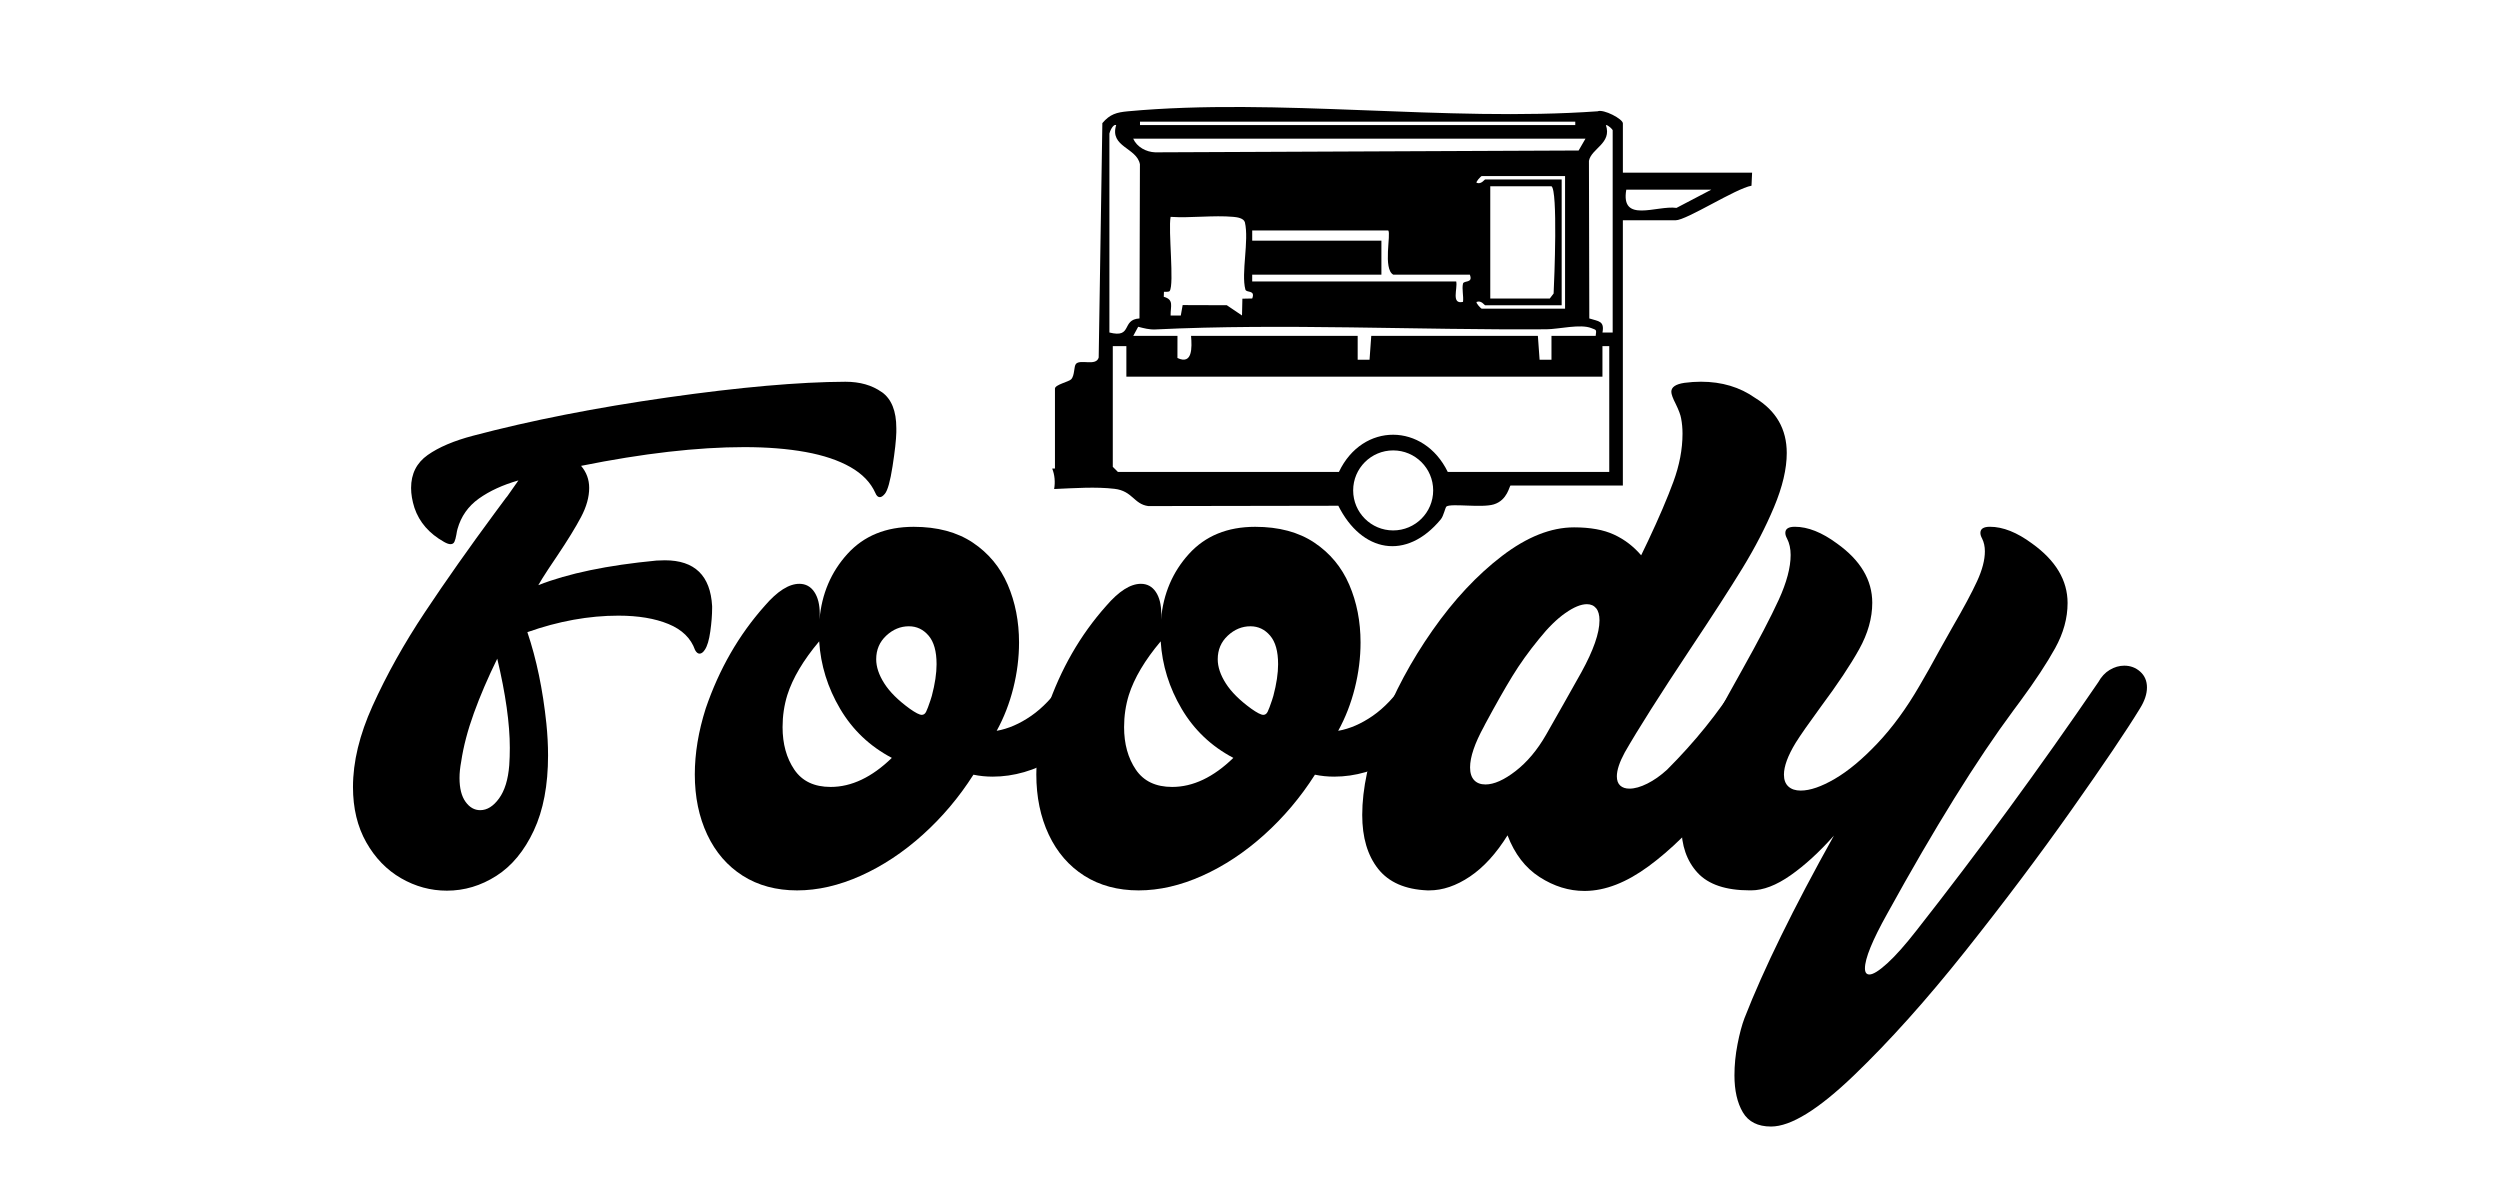 <?xml version="1.0" encoding="UTF-8"?>
<svg id="Layer_1" xmlns="http://www.w3.org/2000/svg" version="1.1" viewBox="0 0 1384.13 651.57">
  <!-- Generator: Adobe Illustrator 29.3.1, SVG Export Plug-In . SVG Version: 2.1.0 Build 151)  -->
  <g>
    <path d="M488.21,217.07c5.36,3.82,8.04,10.47,8.04,19.96v2.32c-.1,4.23-.8,10.5-2.09,18.8-1.29,8.3-2.71,13.38-4.25,15.24-1.03,1.24-1.96,1.86-2.79,1.86-1.03,0-1.86-.77-2.48-2.32-2.58-5.78-7.17-10.55-13.77-14.31-6.6-3.76-14.88-6.55-24.84-8.36-9.95-1.8-21.27-2.71-33.96-2.71-25.89,0-56.01,3.46-90.36,10.37,2.99,3.51,4.49,7.58,4.49,12.22,0,5.06-1.49,10.42-4.49,16.09-2.99,5.67-7.43,12.9-13.31,21.66-3.71,5.47-6.4,9.54-8.05,12.22-.52.93-1.29,2.22-2.32,3.87,16.5-6.5,38.32-11.04,65.45-13.62,1.65-.1,3.2-.15,4.64-.15,16.5,0,25.22,8.46,26.15,25.38v1.08c0,3.82-.34,8.12-1.01,12.92-.67,4.8-1.68,8.18-3.02,10.14-.93,1.45-1.91,2.17-2.94,2.17-.93,0-1.75-.67-2.48-2.01-2.27-6.5-7.17-11.29-14.7-14.39-7.53-3.1-16.76-4.64-27.7-4.64-16.4,0-33.22,3.04-50.44,9.13,5.05,14.96,8.56,31.83,10.52,50.6.62,6.09.93,11.97.93,17.64,0,16.51-2.63,30.38-7.89,41.62-5.26,11.24-12.17,19.6-20.73,25.07-8.56,5.47-17.69,8.2-27.39,8.2-8.98,0-17.43-2.3-25.38-6.89-7.94-4.59-14.36-11.22-19.26-19.88s-7.35-18.88-7.35-30.64c0-13.93,3.61-28.88,10.83-44.87,7.84-17.33,17.51-34.63,29.01-51.91,11.5-17.28,24.37-35.56,38.61-54.85,2.89-3.92,4.95-6.7,6.19-8.35.21-.21.46-.51.77-.93,2.99-4.23,5.05-7.17,6.19-8.82-8.67,2.48-15.96,5.83-21.9,10.06-5.93,4.23-9.88,9.85-11.84,16.87-.21.72-.41,1.76-.62,3.1-.31,1.75-.67,3.07-1.08,3.95-.41.88-1.14,1.32-2.17,1.32-.93,0-2.12-.41-3.56-1.24-8.25-4.64-13.72-10.93-16.4-18.88-1.24-3.92-1.86-7.58-1.86-10.99,0-7.84,3.07-13.93,9.21-18.26,6.14-4.33,14.52-7.89,25.14-10.68,31.98-8.46,67.9-15.52,107.77-21.2,39.87-5.67,72.65-8.56,98.33-8.67,8.05,0,14.75,1.91,20.12,5.73ZM282.26,414.04c0-13.41-2.32-29.86-6.96-49.36-5.16,10.52-9.47,20.55-12.92,30.1s-5.8,18.49-7.04,26.85c-.62,3.3-.93,6.34-.93,9.13,0,5.67,1.11,10.06,3.33,13.15,2.22,3.09,4.92,4.64,8.12,4.64,3.82,0,7.3-2.17,10.44-6.5,3.15-4.33,5.03-10.47,5.65-18.41.21-3.09.31-6.29.31-9.59Z"/>
    <path d="M594.97,370.87c2.58-1.55,5.26-2.32,8.04-2.32,3.4,0,6.32,1.11,8.74,3.33,2.42,2.22,3.63,5.18,3.63,8.9,0,3.51-1.24,7.33-3.71,11.45-6.71,11.76-15.81,20.99-27.31,27.7-11.5,6.71-23.08,10.06-34.74,10.06-3.72,0-7.27-.36-10.68-1.08-7.94,12.48-17.3,23.57-28.08,33.27-10.78,9.7-22.2,17.25-34.27,22.67-12.07,5.42-23.83,8.12-35.28,8.12s-21.58-2.71-30.09-8.12c-8.51-5.42-15.06-13-19.65-22.75-4.59-9.75-6.89-20.86-6.89-33.34,0-11.65,2.01-23.83,6.04-36.52,7.43-21.76,18.31-40.69,32.65-56.79,7.01-8.15,13.41-12.22,19.19-12.22,3.5,0,6.27,1.5,8.28,4.49,2.01,2.99,3.02,7.07,3.02,12.22,0,1.03-.05,2.06-.15,3.1,1.24-14.24,6.39-26.36,15.47-36.36,9.08-10,21.3-15.01,36.67-15.01,13.1,0,24.01,2.92,32.73,8.74,8.72,5.83,15.16,13.59,19.34,23.29,4.18,9.7,6.27,20.37,6.27,32.03,0,8.35-1.06,16.76-3.17,25.22-2.12,8.46-5.18,16.35-9.21,23.67,6.4-1.13,12.76-3.89,19.11-8.28,6.34-4.39,12.25-10.6,17.72-18.65,1.65-2.99,3.76-5.26,6.34-6.81ZM493.78,419.61c-12.17-6.4-21.72-15.45-28.63-27.16-6.91-11.71-10.78-24.16-11.61-37.37-8.77,10.42-14.65,20.32-17.64,29.71-1.75,5.67-2.63,11.6-2.63,17.79,0,9.28,2.17,17.12,6.5,23.52s11.04,9.59,20.11,9.59c11.55,0,22.85-5.36,33.89-16.09ZM518.53,367.62c0-7.01-1.47-12.25-4.41-15.7-2.94-3.45-6.58-5.18-10.91-5.18-4.64,0-8.82,1.73-12.53,5.18-3.71,3.46-5.57,7.81-5.57,13.08,0,4.23,1.49,8.69,4.49,13.38,2.99,4.7,7.68,9.36,14.08,14,3.2,2.27,5.42,3.4,6.66,3.4,1.03,0,1.83-.56,2.4-1.7.57-1.13,1.37-3.25,2.4-6.34.31-1.03.56-1.86.77-2.48,1.75-6.6,2.63-12.48,2.63-17.64Z"/>
    <path d="M784.05,370.87c2.58-1.55,5.26-2.32,8.04-2.32,3.4,0,6.32,1.11,8.74,3.33,2.42,2.22,3.63,5.18,3.63,8.9,0,3.51-1.24,7.33-3.71,11.45-6.71,11.76-15.81,20.99-27.31,27.7-11.5,6.71-23.08,10.06-34.74,10.06-3.72,0-7.27-.36-10.68-1.08-7.94,12.48-17.3,23.57-28.08,33.27-10.78,9.7-22.2,17.25-34.27,22.67-12.07,5.42-23.83,8.12-35.28,8.12s-21.58-2.71-30.09-8.12c-8.51-5.42-15.06-13-19.65-22.75-4.59-9.75-6.89-20.86-6.89-33.34,0-11.65,2.01-23.83,6.04-36.52,7.43-21.76,18.31-40.69,32.65-56.79,7.01-8.15,13.41-12.22,19.19-12.22,3.5,0,6.27,1.5,8.28,4.49,2.01,2.99,3.02,7.07,3.02,12.22,0,1.03-.05,2.06-.15,3.1,1.24-14.24,6.39-26.36,15.47-36.36,9.08-10,21.3-15.01,36.67-15.01,13.1,0,24.01,2.92,32.73,8.74,8.72,5.83,15.16,13.59,19.34,23.29,4.18,9.7,6.27,20.37,6.27,32.03,0,8.35-1.06,16.76-3.17,25.22-2.12,8.46-5.18,16.35-9.21,23.67,6.4-1.13,12.76-3.89,19.11-8.28,6.34-4.39,12.25-10.6,17.72-18.65,1.65-2.99,3.76-5.26,6.34-6.81ZM682.86,419.61c-12.17-6.4-21.72-15.45-28.63-27.16-6.91-11.71-10.78-24.16-11.61-37.37-8.77,10.42-14.65,20.32-17.64,29.71-1.75,5.67-2.63,11.6-2.63,17.79,0,9.28,2.17,17.12,6.5,23.52,4.33,6.4,11.04,9.59,20.11,9.59,11.55,0,22.85-5.36,33.89-16.09ZM707.62,367.62c0-7.01-1.47-12.25-4.41-15.7-2.94-3.45-6.58-5.18-10.91-5.18-4.64,0-8.82,1.73-12.53,5.18-3.71,3.46-5.57,7.81-5.57,13.08,0,4.23,1.49,8.69,4.49,13.38,2.99,4.7,7.68,9.36,14.08,14,3.2,2.27,5.42,3.4,6.66,3.4,1.03,0,1.83-.56,2.4-1.7.57-1.13,1.37-3.25,2.4-6.34.31-1.03.56-1.86.77-2.48,1.75-6.6,2.63-12.48,2.63-17.64Z"/>
    <path d="M968.18,371.18c2.58-1.55,5.26-2.32,8.05-2.32,3.4,0,6.34,1.11,8.82,3.33,2.48,2.22,3.71,5.13,3.71,8.74s-1.29,7.48-3.87,11.61c-11.66,19.19-23.52,36.23-35.59,51.14-12.07,14.91-24.24,26.87-36.52,35.9-12.28,9.03-23.98,13.59-35.12,13.69h-.46c-8.57,0-16.82-2.55-24.76-7.66-7.94-5.1-13.87-12.82-17.79-23.13-6.29,10.11-13.23,17.72-20.81,22.82-7.58,5.1-15.09,7.66-22.51,7.66h-1.08c-12.28-.51-21.35-4.49-27.23-11.91-5.88-7.43-8.82-17.38-8.82-29.86,0-14.54,3.53-31,10.6-49.36,7.06-18.36,16.5-35.97,28.32-52.84,11.81-16.87,24.63-30.58,38.45-41.16,13.82-10.57,27.13-15.86,39.92-15.86,8.97,0,16.35,1.34,22.13,4.02,5.78,2.68,10.78,6.5,15.01,11.45.82-1.75,2.11-4.43,3.87-8.05,5.98-12.69,10.65-23.6,14-32.73,3.35-9.13,5.03-17.97,5.03-26.54,0-2.99-.26-5.83-.78-8.51-.31-1.86-1.29-4.49-2.94-7.89-1.65-3.2-2.48-5.47-2.48-6.81,0-2.58,2.42-4.23,7.27-4.95,3.09-.41,6.13-.62,9.13-.62,11.55,0,21.56,2.99,30.02,8.98,11.66,7.12,17.49,17.28,17.49,30.48,0,8.77-2.35,18.75-7.04,29.94-4.69,11.19-10.55,22.51-17.56,33.96-7.02,11.45-16.61,26.3-28.78,44.56-16.92,25.48-29.04,44.62-36.36,57.41-2.89,5.36-4.33,9.75-4.33,13.15,0,2.27.62,3.97,1.86,5.11s2.94,1.7,5.11,1.7c2.89,0,6.19-.93,9.9-2.79,3.71-1.86,7.37-4.43,10.98-7.74,15.27-15.27,28.21-31.31,38.84-48.12,1.65-2.99,3.76-5.26,6.34-6.81ZM885.56,343.48c0-2.99-.62-5.23-1.86-6.73-1.24-1.49-2.94-2.24-5.11-2.24-3.3,0-7.3,1.65-11.99,4.95-4.7,3.3-9.52,8.05-14.47,14.24-5.67,6.91-10.62,13.82-14.85,20.73-4.23,6.91-9.23,15.73-15.01,26.46-.31.52-.52.93-.62,1.24-5.16,9.39-7.74,16.97-7.74,22.75,0,3.09.75,5.44,2.24,7.04,1.49,1.6,3.58,2.4,6.27,2.4,4.74,0,10.31-2.48,16.71-7.43,6.39-4.95,12.02-11.65,16.87-20.11,2.16-3.82,5.42-9.54,9.75-17.17,4.33-7.74,7.58-13.51,9.75-17.33,6.7-12.17,10.06-21.76,10.06-28.78Z"/>
    <path d="M1168.09,370.87c2.58-1.55,5.26-2.32,8.04-2.32,3.4,0,6.34,1.11,8.82,3.33,2.48,2.22,3.72,5.13,3.72,8.74s-1.29,7.48-3.87,11.61c-7.43,12.17-20.06,30.9-37.91,56.17-17.85,25.27-37.47,51.37-58.88,78.29-21.41,26.92-41.93,49.82-61.58,68.7-19.65,18.88-34.94,28.32-45.88,28.32-7.33,0-12.53-2.63-15.63-7.89-3.09-5.26-4.64-12.07-4.64-20.43,0-5.67.56-11.42,1.7-17.25,1.13-5.83,2.42-10.65,3.87-14.47,10.62-27.23,27.13-60.91,49.51-101.04-8.05,9.08-16.04,16.4-23.98,21.97-7.94,5.57-15.22,8.35-21.82,8.35h-.77c-13.31,0-22.95-3.25-28.93-9.75-5.98-6.5-8.97-15.11-8.97-25.84,0-12.38,3.35-26.1,10.06-41.16,2.89-6.6,6.14-13.31,9.75-20.11,3.61-6.81,8.2-15.16,13.77-25.07,9.18-16.4,15.96-29.4,20.35-38.99,4.38-9.59,6.57-17.84,6.57-24.76,0-3.5-.67-6.55-2.01-9.13-.62-1.13-.93-2.17-.93-3.09,0-2.27,1.75-3.4,5.26-3.4,7.22,0,15.01,3.1,23.37,9.28,13,9.28,19.5,20.22,19.5,32.8,0,8.46-2.42,17.05-7.27,25.76-4.85,8.72-11.91,19.32-21.2,31.8-6.71,9.18-11.35,15.83-13.93,19.96-4.33,7.12-6.5,13-6.5,17.64,0,2.89.82,5.08,2.48,6.58,1.65,1.5,3.92,2.24,6.81,2.24,5.16,0,11.45-2.16,18.88-6.5,7.43-4.33,15.29-10.88,23.59-19.65,8.3-8.77,16.07-19.39,23.29-31.87,3.4-5.78,7.12-12.38,11.14-19.81,1.55-2.79,3.87-6.91,6.96-12.38,6.29-10.83,10.88-19.39,13.77-25.68,2.89-6.29,4.33-11.81,4.33-16.56,0-2.68-.52-5.05-1.55-7.12-.62-1.13-.93-2.17-.93-3.09,0-2.27,1.75-3.4,5.26-3.4,7.22,0,15.01,3.1,23.36,9.28,13.1,9.39,19.65,20.37,19.65,32.96,0,8.35-2.3,16.69-6.89,24.99-4.59,8.3-11.06,18.13-19.42,29.48-1.65,2.16-2.84,3.77-3.56,4.8-20.43,27.54-43.74,65.09-69.94,112.64-8.25,14.75-12.38,24.86-12.38,30.33,0,2.27.82,3.4,2.48,3.4,2.06,0,5.36-2.06,9.9-6.19,4.54-4.13,9.9-10.16,16.09-18.1,34.45-43.84,68.03-89.69,100.73-137.56,1.65-2.99,3.76-5.26,6.34-6.81Z"/>
  </g>
  <path d="M898.51,95.6v-27.3c0-2.42-10.65-8.04-14.03-6.68-83.63,5.95-177.6-7.61-260,0-6.25.58-9.94,1.56-14.16,6.55l-2.03,129.78c-1.44,4.97-9.96.81-12.52,3.45-1.35,1.39-.62,6.36-2.72,8.61-1.27,1.36-8.97,2.96-8.97,5.14v44.24l-1.52.04c1.4,3.52,1.73,7.5,1.07,11.32,11.47-.5,23.09-1.33,33.43-.11,10.04,1.19,10.66,8.48,18.69,9.55l105.22-.18c12.88,25.73,37.58,30.67,56.73,7.52,1.63-1.97,2.45-6.68,3.18-7.14,2.8-1.79,19.43.92,26.17-1.14,7.7-2.35,8.59-10.45,9.32-10.45h62.13V121.96h29.18c6.11,0,33.26-17.6,42.04-19.14l.33-7.22h-71.54ZM631.16,67.36h240.99v1.88h-240.99v-1.88ZM877.8,76.77l-3.79,6.56-234.42,1.01c-5-.17-10.1-2.89-12.2-7.57h250.4ZM858.97,199.16h-6.57s-.95-13.19-.95-13.19h-92.25l-.95,13.19h-6.57s0-13.19,0-13.19h-92.25c.53,6.41.87,16.22-7.54,12.23l.02-12.24h-24.48s2.73-5.04,2.73-5.04c3.09.8,6.23,1.64,9.49,1.48,70.77-3.43,145.2.42,216.6-.09,6.72-.05,18.81-3.09,24.82-.64,2.79,1.13,2.88.58,2.39,4.29h-24.48s0,13.2,0,13.2ZM648.11,120.07c11.3.73,23.67-1,34.83,0,1.96.18,5.65.69,6.3,3.02,2.37,10.2-2.15,28.16.26,37.19.54,2.03,5.67,0,3.8,4.98l-5.45.11-.21,9.3-8.41-5.68-24.45-.08-1.03,5.77-5.64.02c-.09-5.3,1.99-8.77-3.79-10.38l.1-2.75c.94-.06,2.76.14,3.18-.45,2.61-3.73-.89-33.86.51-41.03ZM693.29,133.25v-5.65h75.31c1.69,1.68-3.05,21.37,2.82,24.48h42.36c1.95,4.93-3.36,3.01-3.8,4.98-.67,3.01.41,6.87.02,10.07-6.72,1.56-2.88-7.39-3.76-11.29h-112.96v-3.77h71.54v-18.83h-71.54ZM864.62,169.02v-69.66h-42.36c-.38,0-2.12,2.87-4.71,1.86-.62-.52,2.41-3.75,2.82-3.75h46.13v73.43h-46.13c-.42,0-3.44-3.22-2.82-3.75,2.59-1.01,4.33,1.86,4.71,1.86h42.36ZM825.09,165.26v-62.13h33.89c3.55,2.26,1.59,51.4,1.18,59.38l-2.12,2.76h-32.95ZM614.22,73.95c.11-.78,1.85-5.39,3.75-4.7-3.78,12.19,11.41,12.45,13.15,21.69l-.24,85.37c-10.25.58-3.59,11.11-16.66,7.78v-110.14ZM771.33,293.67c-12.24,0-22.15-9.92-22.15-22.15s9.92-22.15,22.15-22.15,22.15,9.92,22.15,22.15-9.92,22.15-22.15,22.15ZM890.98,261.28h-89.43c-13.24-27.27-47.14-27.63-60.25,0h-122.38l-2.82-2.82v-66.84h7.52s0,16.94,0,16.94h263.58v-16.94s3.77,0,3.77,0v69.66ZM892.86,184.09h-5.64c1.18-6.49-2.15-6.14-7.3-7.78l-.2-87.26c1.31-6.87,12.84-9.65,9.39-19.81,1.21-.14,3.75,2.5,3.75,2.82v112.02ZM928.2,115.1c-11-1.52-31.08,8.74-27.8-10.09h47.07l-19.27,10.09Z"/>
</svg>